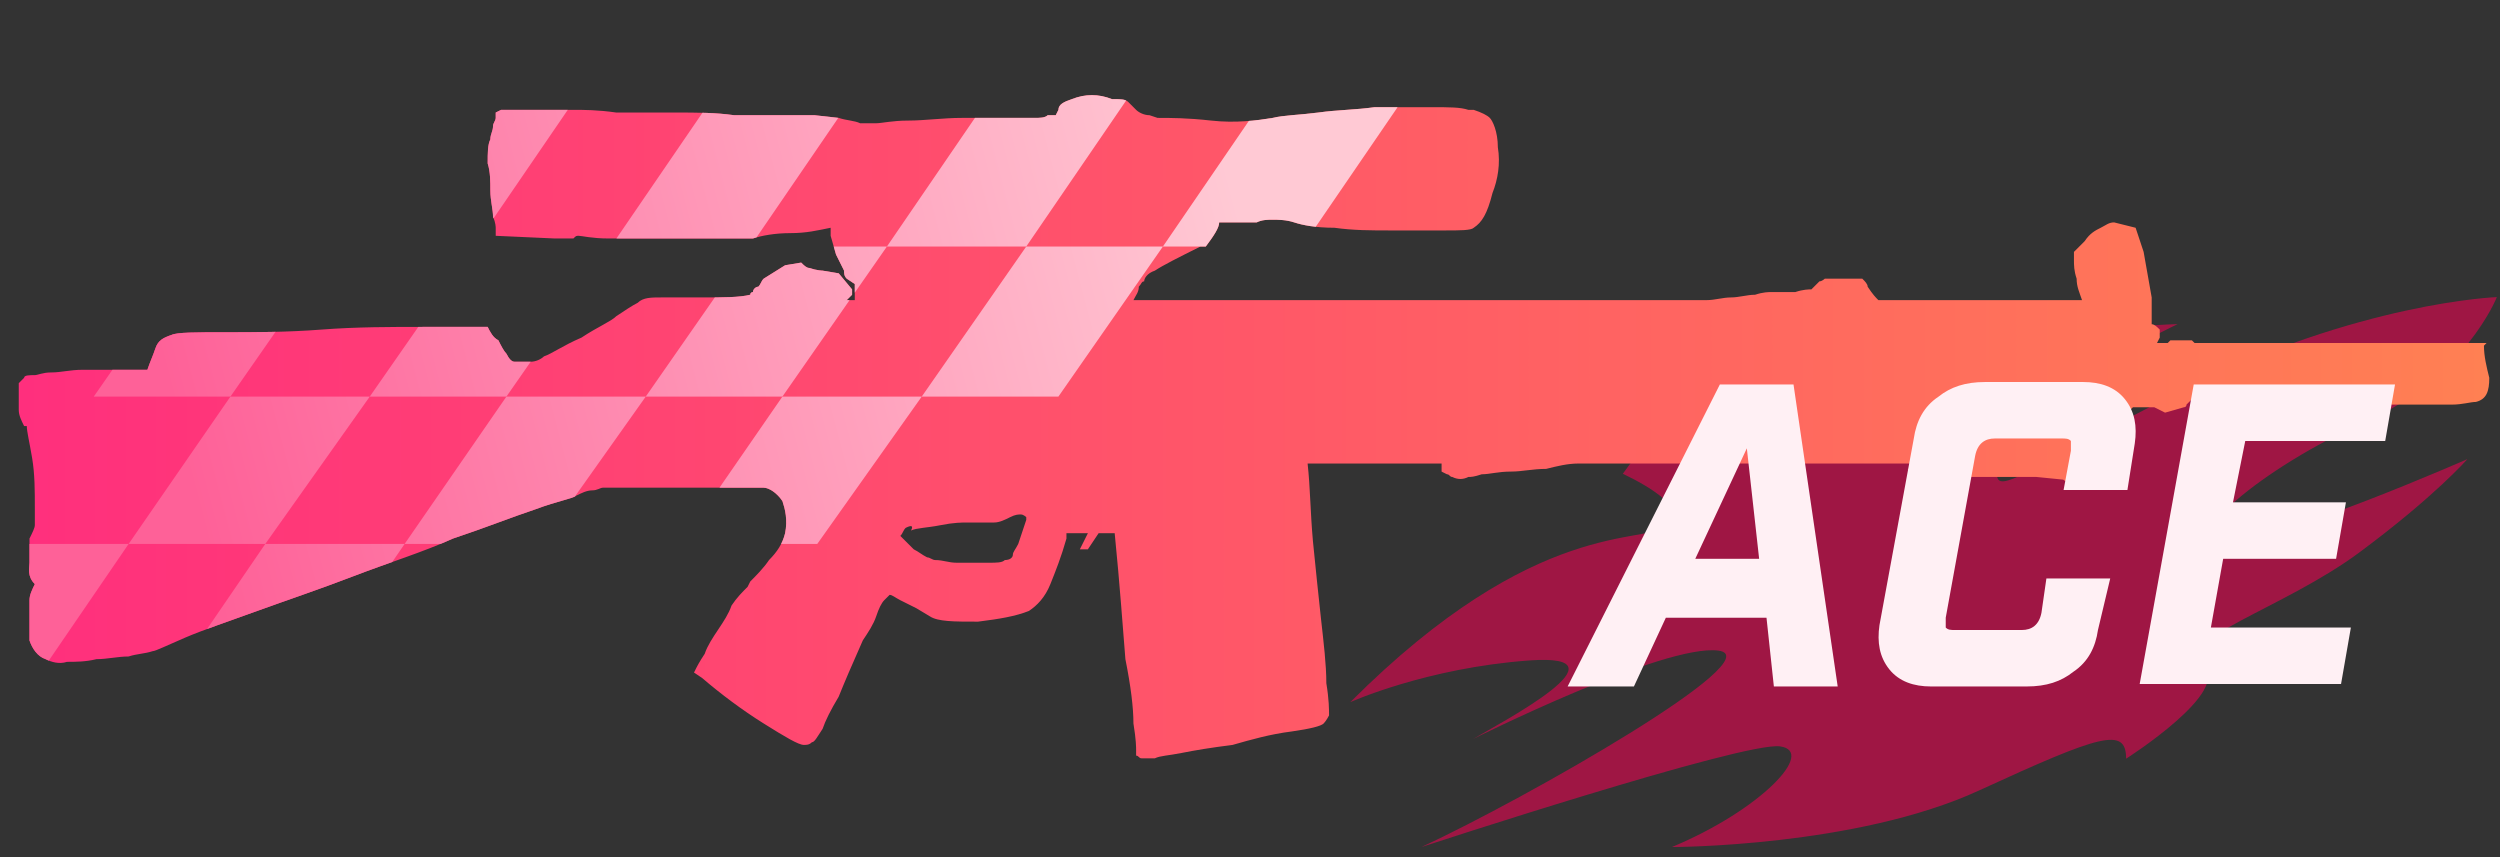 <?xml version="1.0" encoding="utf-8"?>
<!-- Generator: Adobe Illustrator 16.0.0, SVG Export Plug-In . SVG Version: 6.00 Build 0)  -->
<!DOCTYPE svg PUBLIC "-//W3C//DTD SVG 1.0//EN" "http://www.w3.org/TR/2001/REC-SVG-20010904/DTD/svg10.dtd">
<svg version="1.0" id="图层_1" xmlns="http://www.w3.org/2000/svg" xmlns:xlink="http://www.w3.org/1999/xlink" x="0px" y="0px"
	 width="93.3px" height="32px" viewBox="0 0 93.3 32" enable-background="new 0 0 93.3 32" xml:space="preserve">
<rect x="0" y="0" width="93.3" height="32" fill="#333333" stroke="none"/>
<path opacity="0.7" fill="#CE0B4C" enable-background="new    " d="M67.618,12.552c0,0-3.939,0.733-7.056,5.131
	c0,0,2.658,1.19,1.742,1.925c-0.917,0.733-4.949-0.366-11.912,6.597c0,0,2.84-1.281,6.688-1.558c3.85-0.275-1.007,2.291-2.106,2.932
	c0,0,7.146-3.572,9.163-3.298c2.016,0.273-7.147,5.497-11.087,7.33c0,0,12.003-3.939,13.378-3.757
	c1.374,0.183-0.733,2.383-4.032,3.757c0,0,6.872,0,11.454-2.107c4.581-2.107,5.497-2.383,5.497-1.19c0,0,4.03-2.566,2.841-3.483
	c-1.19-0.916,3.024-2.107,5.864-4.215s4.03-3.482,4.03-3.482s-6.87,3.024-8.979,3.116c-2.106,0.092,1.374-2.84,5.131-4.489
	c3.758-1.65,4.948-4.673,4.948-4.673s-5.131,0.183-11.728,3.482c-6.599,3.299-7.33,4.398-6.781,2.382
	c0.55-2.016,6.597-4.856,6.597-4.856s-8.429,0.183-12.278,3.208c-3.848,3.023-2.749-0.733-1.924-1.466
	C67.893,13.101,67.618,12.552,67.618,12.552z"/>
<linearGradient id="SVGID_1_" gradientUnits="userSpaceOnUse" x1="375.66" y1="-262.524" x2="467.86" y2="-262.524" gradientTransform="matrix(1 0 0 -1 -374.96 -246.6)">
	<stop  offset="0" style="stop-color:#FF2F7D"/>
	<stop  offset="1" style="stop-color:#FF8053"/>
</linearGradient>
<path fill="url(#SVGID_1_)" d="M92.701,12.9c0,0.4,0.1,0.8,0.199,1.2c0,0.5-0.1,0.8-0.5,0.9c-0.199,0-0.5,0.1-0.9,0.1
	c-0.399,0-0.899,0-1.399,0s-1,0-1.5,0S87.701,15,87.4,15l-0.3-0.1h-5.3c0,0-0.1,0.1-0.2,0.2c0,0.1-0.101,0.1-0.101,0.1L80.8,15.4
	l-0.4-0.2h-0.8l-0.2,0.2c-0.1,0.1-0.1,0.2-0.1,0.3v0.2L79,16.5H78.3v1.3L78,17.9C77.9,17.9,77.8,18,77.6,18c-0.3,0-0.5,0-0.601-0.1
	L76,17.8H73.1V18h-0.3c-0.7,0-1.1,0-1.2-0.1c-0.101,0-0.2-0.101-0.3-0.101c0-0.1,0-0.2,0-0.2s-0.1,0-0.1-0.1h0.1v-0.2H58.9
	c-0.4,0-0.8,0.101-1.199,0.2c-0.5,0-0.9,0.1-1.301,0.1c-0.5,0-0.8,0.101-1.1,0.101c-0.301,0.1-0.4,0.1-0.5,0.1
	c-0.2,0.101-0.4,0.101-0.6,0C54.1,17.8,54.1,17.7,54,17.7L53.8,17.6v-0.3h-5c0.1,0.9,0.1,1.8,0.199,2.9c0.101,1,0.201,2,0.301,2.899
	c0.1,0.9,0.199,1.7,0.199,2.4c0.101,0.6,0.101,1,0.101,1.2c0,0-0.101,0.2-0.2,0.3s-0.5,0.2-1.199,0.3C47.4,27.4,46.7,27.6,46,27.8
	c-0.8,0.101-1.4,0.2-1.9,0.3c-0.5,0.101-0.8,0.101-1,0.2c-0.2,0-0.4,0-0.5,0s-0.1-0.1-0.2-0.1c0,0,0-0.101,0-0.2s0-0.4-0.1-1
	c0-0.6-0.1-1.4-0.3-2.4C41.9,23.4,41.8,21.9,41.6,19.9H41l-0.4,0.6h-0.3l0.3-0.6h-0.8V20.1c-0.2,0.7-0.4,1.2-0.6,1.7
	c-0.2,0.5-0.5,0.8-0.8,1c-0.5,0.2-1.1,0.3-1.9,0.4c-0.9,0-1.5,0-1.8-0.2l-0.5-0.3c-0.2-0.101-0.4-0.2-0.6-0.3
	c-0.2-0.101-0.3-0.2-0.4-0.2L33,22.4c-0.1,0.1-0.2,0.3-0.3,0.6c-0.1,0.3-0.3,0.6-0.5,0.9c-0.4,0.899-0.7,1.6-0.9,2.1
	c-0.3,0.5-0.5,0.9-0.6,1.2c-0.2,0.3-0.3,0.5-0.4,0.5c-0.1,0.1-0.2,0.1-0.3,0.1c-0.2,0-0.7-0.3-1.5-0.8s-1.6-1.1-2.3-1.7l-0.3-0.2
	L26,24.9c0,0,0.1-0.2,0.3-0.5c0.1-0.301,0.3-0.601,0.5-0.9c0.2-0.3,0.4-0.6,0.5-0.9c0.2-0.3,0.4-0.5,0.6-0.699l0.1-0.2
	c0.2-0.2,0.5-0.5,0.7-0.8c0.3-0.301,0.5-0.601,0.6-1c0.1-0.5,0-0.9-0.1-1.2c-0.2-0.3-0.5-0.5-0.7-0.5h-5.8c0,0-0.1,0-0.2,0
	s-0.2,0.1-0.4,0.1c-0.2,0-0.4,0.101-0.6,0.2c-0.1,0.1-0.7,0.2-1.5,0.5c-0.9,0.3-1.9,0.7-3.1,1.1c-1.1,0.5-2.4,0.9-3.7,1.4
	c-1.3,0.5-2.5,0.9-3.6,1.3c-1.1,0.4-2,0.7-2.7,1c-0.7,0.3-1.1,0.5-1.2,0.5C5.4,24.4,5.1,24.4,4.8,24.5c-0.4,0-0.8,0.1-1.2,0.1
	C3.2,24.7,2.8,24.7,2.5,24.7c-0.3,0.1-0.6,0-0.8-0.101C1.4,24.5,1.2,24.2,1.1,23.9c0-0.301,0-0.601,0-0.9c0-0.2,0-0.4,0-0.6
	c0-0.2,0.1-0.4,0.2-0.601C1,21.5,1.1,21.2,1.1,21s0-0.5,0-0.9C1.2,19.9,1.3,19.7,1.3,19.6c0-0.199,0-0.399,0-0.6
	c0-0.7,0-1.3-0.1-1.9c-0.1-0.6-0.2-1-0.2-1.2H0.9c-0.1-0.2-0.2-0.4-0.2-0.6c0-0.2,0-0.4,0-0.5v-0.5c0.1-0.1,0.2-0.2,0.2-0.2
	C0.9,14,1.1,14,1.3,14c0.1,0,0.3-0.1,0.6-0.1c0.4,0,0.7-0.1,1.2-0.1s0.9,0,1.4,0c0.4,0,0.7,0,1,0c0.1-0.3,0.2-0.5,0.3-0.8
	c0.1-0.3,0.3-0.4,0.6-0.5c0.2-0.1,0.9-0.1,2-0.1s2.3,0,3.6-0.1c1.3-0.1,2.6-0.1,3.8-0.1c-0.2,0,0.5,0,2.2,0h0.2
	c0.1,0.2,0.2,0.4,0.4,0.5c0.1,0.2,0.2,0.4,0.3,0.5c0.1,0.2,0.2,0.3,0.3,0.3c0.2,0,0.4,0,0.6,0c0.2,0,0.4-0.1,0.5-0.2
	c0.3-0.1,0.7-0.4,1.4-0.7c0.6-0.4,1.1-0.6,1.3-0.8c0.3-0.2,0.6-0.4,0.8-0.5c0.2-0.2,0.5-0.2,0.9-0.2c0.4,0,0.9,0,1.6,0
	c0.7,0,1.3,0,1.7-0.1c0-0.1,0.1-0.1,0.1-0.1c0-0.1,0.1-0.2,0.2-0.2c0.1-0.1,0.1-0.2,0.2-0.3l0.8-0.5l0.6-0.1C30,9.9,30.1,10,30.2,10
	c0.3,0.1,0.5,0.1,0.5,0.1l0.6,0.1l0.5,0.6V11l-0.2,0.2h0.3v-0.6l-0.3-0.2c-0.1-0.1-0.1-0.2-0.1-0.3l-0.3-0.6L31,8.8V8.5
	c-0.5,0.1-0.9,0.2-1.5,0.2s-1.1,0.1-1.4,0.2c-0.2,0-0.6,0-1.3,0c-0.7,0-1.4,0-2.1,0c-0.8,0-1.4,0-2,0c-0.6,0-1-0.1-1.1-0.1
	s-0.1,0-0.2,0.1c-0.1,0-0.2,0-0.3,0c-0.2,0-0.3,0-0.4,0l-2.2-0.1V8.5c0,0,0-0.2-0.1-0.4c0-0.3-0.1-0.6-0.1-1c0-0.3,0-0.7-0.1-1
	c0-0.4,0-0.7,0.1-0.9c0-0.2,0.1-0.3,0.1-0.5c0-0.1,0.1-0.2,0.1-0.3s0-0.2,0-0.2l0.2-0.1h1.8c0.1,0,0.4,0,0.9,0c0.4,0,0.9,0,1.6,0.1
	c0.7,0,1.4,0,2.2,0c0.8,0,1.5,0,2.2,0.1c0.7,0,1.3,0,1.8,0s0.9,0,1.2,0l0.9,0.1c0.3,0.1,0.6,0.1,0.8,0.2c0.2,0,0.4,0,0.6,0
	c0.2,0,0.6-0.1,1.2-0.1s1.3-0.1,2-0.1c0.7,0,1.3,0,1.8,0s0.8,0,0.9,0c0.2,0,0.4,0,0.5-0.1c0.1,0,0.2,0,0.3,0l0.1-0.2
	c0-0.2,0.2-0.3,0.5-0.4c0.5-0.2,1-0.2,1.5,0h0.1c0.2,0,0.4,0,0.5,0.1c0.1,0.1,0.2,0.2,0.3,0.3s0.3,0.2,0.5,0.2l0.3,0.1
	c0.5,0,1.1,0,2,0.1c0.9,0.1,1.7,0,2.299-0.1c0.4-0.1,0.9-0.1,1.701-0.2C49.9,4.1,50.6,4.1,51.3,4c0.8,0,1.5,0,2.1,0
	c0.7,0,1.1,0,1.4,0.1H55C55.3,4.2,55.5,4.3,55.6,4.4s0.3,0.5,0.3,1.1c0.1,0.6,0,1.2-0.199,1.7C55.5,8,55.3,8.3,55,8.5
	c-0.1,0.1-0.5,0.1-1.1,0.1s-1.3,0-2,0c-0.699,0-1.4,0-2.1-0.1c-0.7,0-1.2-0.1-1.5-0.2C48,8.2,47.701,8.2,47.5,8.2
	c-0.199,0-0.399,0-0.6,0.1h-1.4c0,0.2-0.2,0.5-0.5,0.9h-0.2c-0.8,0.4-1.4,0.7-1.7,0.9c-0.3,0.1-0.4,0.3-0.4,0.4
	c-0.1,0-0.1,0.1-0.2,0.2c0,0.2-0.1,0.3-0.2,0.5h20.901c0,0,0.199,0,0.5,0c0.299,0,0.6-0.1,0.899-0.1S65.201,11,65.5,11
	c0.301-0.1,0.5-0.1,0.601-0.1c0.3,0,0.601,0,0.899,0c0.301-0.1,0.5-0.1,0.601-0.1l0.3-0.3c0.1,0,0.2-0.1,0.2-0.1H69.5
	c0.101,0.1,0.201,0.2,0.201,0.3C69.9,11,70,11.1,70.1,11.2h7.601C77.6,10.9,77.5,10.7,77.5,10.4c-0.1-0.3-0.1-0.5-0.1-0.7
	c0-0.2,0-0.3,0-0.3L77.8,9c0.199-0.3,0.4-0.4,0.6-0.5c0.2-0.1,0.301-0.2,0.5-0.2l0.801,0.2L80,9.4l0.301,1.7v1
	c0.1,0,0.199,0.1,0.3,0.2c0,0.1,0,0.2,0,0.3L80.5,12.8H80.6c0.2,0,0.3,0,0.3,0l0.1-0.1H81.8l0.1,0.1c0.1,0,0.1,0,0.2,0h10.7
	L92.701,12.9z M33.8,19.7c-0.1,0.1-0.1,0.2-0.2,0.3l0.5,0.5c0.2,0.1,0.3,0.2,0.5,0.3c0.1,0,0.2,0.101,0.3,0.101
	c0.3,0,0.5,0.1,0.8,0.1c0.2,0,0.4,0,0.5,0c0.1,0,0.4,0,0.7,0c0.3,0,0.5,0,0.6-0.1c0.2,0,0.3-0.101,0.3-0.2c0-0.101,0.1-0.2,0.2-0.4
	c0.2-0.6,0.3-0.899,0.3-0.899V19.3c0,0-0.1-0.1-0.2-0.1s-0.2,0-0.4,0.1c-0.2,0.101-0.4,0.2-0.6,0.2h-1c-0.2,0-0.5,0-1,0.1
	C34.6,19.7,34.2,19.7,34,19.8C34.1,19.6,34,19.6,33.8,19.7z"/>
<g>
	<g>
		<defs>
			<path id="SVGID_2_" d="M92.701,12.9c0,0.4,0.1,0.8,0.199,1.2c0,0.5-0.1,0.8-0.5,0.9c-0.199,0-0.5,0.1-0.9,0.1
				c-0.399,0-0.899,0-1.399,0s-1,0-1.5,0S87.701,15,87.4,15l-0.3-0.1h-5.3c0,0-0.1,0.1-0.2,0.2c0,0.1-0.101,0.1-0.101,0.1L80.8,15.4
				l-0.4-0.2h-0.8l-0.2,0.2c-0.1,0.1-0.1,0.2-0.1,0.3v0.2L79,16.5H78.3v1.3L78,17.9C77.9,17.9,77.8,18,77.6,18
				c-0.3,0-0.5,0-0.601-0.1L76,17.8H73.1V18h-0.3c-0.7,0-1.1,0-1.2-0.1c-0.101,0-0.2-0.101-0.3-0.101c0-0.1,0-0.2,0-0.2
				s-0.1,0-0.1-0.1h0.1v-0.2H58.9c-0.4,0-0.8,0.101-1.199,0.2c-0.5,0-0.9,0.1-1.301,0.1c-0.5,0-0.8,0.101-1.1,0.101
				c-0.301,0.1-0.4,0.1-0.5,0.1c-0.2,0.101-0.4,0.101-0.6,0C54.1,17.8,54.1,17.7,54,17.7L53.8,17.6v-0.3h-5
				c0.1,0.9,0.1,1.8,0.199,2.9c0.101,1,0.201,2,0.301,2.899c0.1,0.9,0.199,1.7,0.199,2.4c0.101,0.6,0.101,1,0.101,1.2
				c0,0-0.101,0.2-0.2,0.3s-0.5,0.2-1.199,0.3C47.4,27.4,46.7,27.6,46,27.8c-0.8,0.101-1.4,0.2-1.9,0.3c-0.5,0.101-0.8,0.101-1,0.2
				c-0.2,0-0.4,0-0.5,0s-0.1-0.1-0.2-0.1c0,0,0-0.101,0-0.2s0-0.4-0.1-1c0-0.6-0.1-1.4-0.3-2.4C41.9,23.4,41.8,21.9,41.6,19.9H41
				l-0.4,0.6h-0.3l0.3-0.6h-0.8V20.1c-0.2,0.7-0.4,1.2-0.6,1.7c-0.2,0.5-0.5,0.8-0.8,1c-0.5,0.2-1.1,0.3-1.9,0.4
				c-0.9,0-1.5,0-1.8-0.2l-0.5-0.3c-0.2-0.101-0.4-0.2-0.6-0.3c-0.2-0.101-0.3-0.2-0.4-0.2L33,22.4c-0.1,0.1-0.2,0.3-0.3,0.6
				c-0.1,0.3-0.3,0.6-0.5,0.9c-0.4,0.899-0.7,1.6-0.9,2.1c-0.3,0.5-0.5,0.9-0.6,1.2c-0.2,0.3-0.3,0.5-0.4,0.5
				c-0.1,0.1-0.2,0.1-0.3,0.1c-0.2,0-0.7-0.3-1.5-0.8s-1.6-1.1-2.3-1.7l-0.3-0.2L26,24.9c0,0,0.1-0.2,0.3-0.5
				c0.1-0.301,0.3-0.601,0.5-0.9c0.2-0.3,0.4-0.6,0.5-0.9c0.2-0.3,0.4-0.5,0.6-0.699l0.1-0.2c0.2-0.2,0.5-0.5,0.7-0.8
				c0.3-0.301,0.5-0.601,0.6-1c0.1-0.5,0-0.9-0.1-1.2c-0.2-0.3-0.5-0.5-0.7-0.5h-5.8c0,0-0.1,0-0.2,0s-0.2,0.1-0.4,0.1
				c-0.2,0-0.4,0.101-0.6,0.2c-0.1,0.1-0.7,0.2-1.5,0.5c-0.9,0.3-1.9,0.7-3.1,1.1c-1.1,0.5-2.4,0.9-3.7,1.4
				c-1.3,0.5-2.5,0.9-3.6,1.3c-1.1,0.4-2,0.7-2.7,1c-0.7,0.3-1.1,0.5-1.2,0.5C5.4,24.4,5.1,24.4,4.8,24.5c-0.4,0-0.8,0.1-1.2,0.1
				C3.2,24.7,2.8,24.7,2.5,24.7c-0.3,0.1-0.6,0-0.8-0.101C1.4,24.5,1.2,24.2,1.1,23.9c0-0.301,0-0.601,0-0.9c0-0.2,0-0.4,0-0.6
				c0-0.2,0.1-0.4,0.2-0.601C1,21.5,1.1,21.2,1.1,21s0-0.5,0-0.9C1.2,19.9,1.3,19.7,1.3,19.6c0-0.199,0-0.399,0-0.6
				c0-0.7,0-1.3-0.1-1.9c-0.1-0.6-0.2-1-0.2-1.2H0.9c-0.1-0.2-0.2-0.4-0.2-0.6c0-0.2,0-0.4,0-0.5v-0.5c0.1-0.1,0.2-0.2,0.2-0.2
				C0.9,14,1.1,14,1.3,14c0.1,0,0.3-0.1,0.6-0.1c0.4,0,0.7-0.1,1.2-0.1s0.9,0,1.4,0c0.4,0,0.7,0,1,0c0.1-0.3,0.2-0.5,0.3-0.8
				c0.1-0.3,0.3-0.4,0.6-0.5c0.2-0.1,0.9-0.1,2-0.1s2.3,0,3.6-0.1c1.3-0.1,2.6-0.1,3.8-0.1c-0.2,0,0.5,0,2.2,0h0.2
				c0.1,0.2,0.2,0.4,0.4,0.5c0.1,0.2,0.2,0.4,0.3,0.5c0.1,0.2,0.2,0.3,0.3,0.3c0.2,0,0.4,0,0.6,0c0.2,0,0.4-0.1,0.5-0.2
				c0.3-0.1,0.7-0.4,1.4-0.7c0.6-0.4,1.1-0.6,1.3-0.8c0.3-0.2,0.6-0.4,0.8-0.5c0.2-0.2,0.5-0.2,0.9-0.2c0.4,0,0.9,0,1.6,0
				c0.7,0,1.3,0,1.7-0.1c0-0.1,0.1-0.1,0.1-0.1c0-0.1,0.1-0.2,0.2-0.2c0.1-0.1,0.1-0.2,0.2-0.3l0.8-0.5l0.6-0.1
				C30,9.9,30.1,10,30.2,10c0.3,0.1,0.5,0.1,0.5,0.1l0.6,0.1l0.5,0.6V11l-0.2,0.2h0.3v-0.6l-0.3-0.2c-0.1-0.1-0.1-0.2-0.1-0.3
				l-0.3-0.6L31,8.8V8.5c-0.5,0.1-0.9,0.2-1.5,0.2s-1.1,0.1-1.4,0.2c-0.2,0-0.6,0-1.3,0c-0.7,0-1.4,0-2.1,0c-0.8,0-1.4,0-2,0
				c-0.6,0-1-0.1-1.1-0.1s-0.1,0-0.2,0.1c-0.1,0-0.2,0-0.3,0c-0.2,0-0.3,0-0.4,0l-2.2-0.1V8.5c0,0,0-0.2-0.1-0.4
				c0-0.3-0.1-0.6-0.1-1c0-0.3,0-0.7-0.1-1c0-0.4,0-0.7,0.1-0.9c0-0.2,0.1-0.3,0.1-0.5c0-0.1,0.1-0.2,0.1-0.3s0-0.2,0-0.2l0.2-0.1
				h1.8c0.1,0,0.4,0,0.9,0c0.4,0,0.9,0,1.6,0.1c0.7,0,1.4,0,2.2,0c0.8,0,1.5,0,2.2,0.1c0.7,0,1.3,0,1.8,0s0.9,0,1.2,0l0.9,0.1
				c0.3,0.1,0.6,0.1,0.8,0.2c0.2,0,0.4,0,0.6,0c0.2,0,0.6-0.1,1.2-0.1s1.3-0.1,2-0.1c0.7,0,1.3,0,1.8,0s0.8,0,0.9,0
				c0.2,0,0.4,0,0.5-0.1c0.1,0,0.2,0,0.3,0l0.1-0.2c0-0.2,0.2-0.3,0.5-0.4c0.5-0.2,1-0.2,1.5,0h0.1c0.2,0,0.4,0,0.5,0.1
				c0.1,0.1,0.2,0.2,0.3,0.3s0.3,0.2,0.5,0.2l0.3,0.1c0.5,0,1.1,0,2,0.1c0.9,0.1,1.7,0,2.299-0.1c0.4-0.1,0.9-0.1,1.701-0.2
				C49.9,4.1,50.6,4.1,51.3,4c0.8,0,1.5,0,2.1,0c0.7,0,1.1,0,1.4,0.1H55C55.3,4.2,55.5,4.3,55.6,4.4s0.3,0.5,0.3,1.1
				c0.1,0.6,0,1.2-0.199,1.7C55.5,8,55.3,8.3,55,8.5c-0.1,0.1-0.5,0.1-1.1,0.1s-1.3,0-2,0c-0.699,0-1.4,0-2.1-0.1
				c-0.7,0-1.2-0.1-1.5-0.2C48,8.2,47.701,8.2,47.5,8.2c-0.199,0-0.399,0-0.6,0.1h-1.4c0,0.2-0.2,0.5-0.5,0.9h-0.2
				c-0.8,0.4-1.4,0.7-1.7,0.9c-0.3,0.1-0.4,0.3-0.4,0.4c-0.1,0-0.1,0.1-0.2,0.2c0,0.2-0.1,0.3-0.2,0.5h20.901c0,0,0.199,0,0.5,0
				c0.299,0,0.6-0.1,0.899-0.1S65.201,11,65.5,11c0.301-0.1,0.5-0.1,0.601-0.1c0.3,0,0.601,0,0.899,0c0.301-0.1,0.5-0.1,0.601-0.1
				l0.3-0.3c0.1,0,0.2-0.1,0.2-0.1H69.5c0.101,0.1,0.201,0.2,0.201,0.3C69.9,11,70,11.1,70.1,11.2h7.601
				C77.6,10.9,77.5,10.7,77.5,10.4c-0.1-0.3-0.1-0.5-0.1-0.7c0-0.2,0-0.3,0-0.3L77.8,9c0.199-0.3,0.4-0.4,0.6-0.5
				c0.2-0.1,0.301-0.2,0.5-0.2l0.801,0.2L80,9.4l0.301,1.7v1c0.1,0,0.199,0.1,0.3,0.2c0,0.1,0,0.2,0,0.3L80.5,12.8H80.6
				c0.2,0,0.3,0,0.3,0l0.1-0.1H81.8l0.1,0.1c0.1,0,0.1,0,0.2,0h10.7L92.701,12.9z M33.8,19.7c-0.1,0.1-0.1,0.2-0.2,0.3l0.5,0.5
				c0.2,0.1,0.3,0.2,0.5,0.3c0.1,0,0.2,0.101,0.3,0.101c0.3,0,0.5,0.1,0.8,0.1c0.2,0,0.4,0,0.5,0c0.1,0,0.4,0,0.7,0
				c0.3,0,0.5,0,0.6-0.1c0.2,0,0.3-0.101,0.3-0.2c0-0.101,0.1-0.2,0.2-0.4c0.2-0.6,0.3-0.899,0.3-0.899V19.3c0,0-0.1-0.1-0.2-0.1
				s-0.2,0-0.4,0.1c-0.2,0.101-0.4,0.2-0.6,0.2h-1c-0.2,0-0.5,0-1,0.1C34.6,19.7,34.2,19.7,34,19.8C34.1,19.6,34,19.6,33.8,19.7z"/>
		</defs>
		<clipPath id="SVGID_3_">
			<use xlink:href="#SVGID_2_"  overflow="visible"/>
		</clipPath>
		<g clip-path="url(#SVGID_3_)">
			<g>
				
					<linearGradient id="SVGID_4_" gradientUnits="userSpaceOnUse" x1="382.858" y1="-267.734" x2="422.24" y2="-257.354" gradientTransform="matrix(1 0 0 -1 -374.96 -246.6)">
					<stop  offset="2.054068e-007" style="stop-color:#FE6198"/>
					<stop  offset="1" style="stop-color:#FFC9D4"/>
				</linearGradient>
				<polygon fill="url(#SVGID_4_)" points="-4.3,26 0.9,26 4.8,20.3 -0.4,20.3 				"/>
				
					<linearGradient id="SVGID_5_" gradientUnits="userSpaceOnUse" x1="382.062" y1="-264.715" x2="421.44" y2="-254.337" gradientTransform="matrix(1 0 0 -1 -374.96 -246.6)">
					<stop  offset="2.054068e-007" style="stop-color:#FE6198"/>
					<stop  offset="1" style="stop-color:#FFC9D4"/>
				</linearGradient>
				<polygon fill="url(#SVGID_5_)" points="8.6,14.8 4.8,20.3 9.9,20.3 13.8,14.8 				"/>
				
					<linearGradient id="SVGID_6_" gradientUnits="userSpaceOnUse" x1="383.418" y1="-270.302" x2="422.803" y2="-259.921" gradientTransform="matrix(1 0 0 -1 -374.96 -246.6)">
					<stop  offset="2.054068e-007" style="stop-color:#FE6198"/>
					<stop  offset="1" style="stop-color:#FFC9D4"/>
				</linearGradient>
				<polygon fill="url(#SVGID_6_)" points="6,26 11.2,26 15.1,20.3 9.9,20.3 				"/>
				
					<linearGradient id="SVGID_7_" gradientUnits="userSpaceOnUse" x1="382.622" y1="-267.282" x2="422.002" y2="-256.903" gradientTransform="matrix(1 0 0 -1 -374.96 -246.6)">
					<stop  offset="2.054068e-007" style="stop-color:#FE6198"/>
					<stop  offset="1" style="stop-color:#FFC9D4"/>
				</linearGradient>
				<polygon fill="url(#SVGID_7_)" points="15.1,20.3 20.2,20.3 24.1,14.8 18.9,14.8 				"/>
				
					<linearGradient id="SVGID_8_" gradientUnits="userSpaceOnUse" x1="380.722" y1="-259.19" x2="420.103" y2="-248.81" gradientTransform="matrix(1 0 0 -1 -374.96 -246.6)">
					<stop  offset="2.054068e-007" style="stop-color:#FE6198"/>
					<stop  offset="1" style="stop-color:#FFC9D4"/>
				</linearGradient>
				<polygon fill="url(#SVGID_8_)" points="7.4,9.2 3.5,14.8 8.6,14.8 12.5,9.2 				"/>
				
					<linearGradient id="SVGID_9_" gradientUnits="userSpaceOnUse" x1="379.918" y1="-256.137" x2="419.301" y2="-245.757" gradientTransform="matrix(1 0 0 -1 -374.96 -246.6)">
					<stop  offset="2.054068e-007" style="stop-color:#FE6198"/>
					<stop  offset="1" style="stop-color:#FFC9D4"/>
				</linearGradient>
				<polygon fill="url(#SVGID_9_)" points="21.6,3.5 16.4,3.5 12.5,9.2 17.7,9.2 				"/>
				
					<linearGradient id="SVGID_10_" gradientUnits="userSpaceOnUse" x1="381.281" y1="-261.757" x2="420.666" y2="-251.376" gradientTransform="matrix(1 0 0 -1 -374.96 -246.6)">
					<stop  offset="2.054068e-007" style="stop-color:#FE6198"/>
					<stop  offset="1" style="stop-color:#FFC9D4"/>
				</linearGradient>
				<polygon fill="url(#SVGID_10_)" points="18.9,14.8 22.8,9.2 17.7,9.2 13.8,14.8 				"/>
				
					<linearGradient id="SVGID_11_" gradientUnits="userSpaceOnUse" x1="380.478" y1="-258.704" x2="419.86" y2="-248.324" gradientTransform="matrix(1 0 0 -1 -374.96 -246.6)">
					<stop  offset="2.054068e-007" style="stop-color:#FE6198"/>
					<stop  offset="1" style="stop-color:#FFC9D4"/>
				</linearGradient>
				<polygon fill="url(#SVGID_11_)" points="31.9,3.5 26.7,3.5 22.8,9.2 28,9.2 				"/>
				
					<linearGradient id="SVGID_12_" gradientUnits="userSpaceOnUse" x1="383.179" y1="-269.851" x2="422.563" y2="-259.471" gradientTransform="matrix(1 0 0 -1 -374.96 -246.6)">
					<stop  offset="2.054068e-007" style="stop-color:#FE6198"/>
					<stop  offset="1" style="stop-color:#FFC9D4"/>
				</linearGradient>
				<polygon fill="url(#SVGID_12_)" points="25.4,20.3 30.5,20.3 34.4,14.8 29.2,14.8 				"/>
				
					<linearGradient id="SVGID_13_" gradientUnits="userSpaceOnUse" x1="382.403" y1="-266.891" x2="421.782" y2="-256.512" gradientTransform="matrix(1 0 0 -1 -374.96 -246.6)">
					<stop  offset="2.054068e-007" style="stop-color:#FE6198"/>
					<stop  offset="1" style="stop-color:#FFC9D4"/>
				</linearGradient>
				<polygon fill="url(#SVGID_13_)" points="34.4,14.8 39.5,14.8 43.4,9.2 38.3,9.2 				"/>
				
					<linearGradient id="SVGID_14_" gradientUnits="userSpaceOnUse" x1="381.841" y1="-264.324" x2="421.225" y2="-253.944" gradientTransform="matrix(1 0 0 -1 -374.96 -246.6)">
					<stop  offset="2.054068e-007" style="stop-color:#FE6198"/>
					<stop  offset="1" style="stop-color:#FFC9D4"/>
				</linearGradient>
				<polygon fill="url(#SVGID_14_)" points="28,9.2 24.1,14.8 29.2,14.8 33.1,9.2 				"/>
				
					<linearGradient id="SVGID_15_" gradientUnits="userSpaceOnUse" x1="381.036" y1="-261.272" x2="420.419" y2="-250.891" gradientTransform="matrix(1 0 0 -1 -374.96 -246.6)">
					<stop  offset="2.054068e-007" style="stop-color:#FE6198"/>
					<stop  offset="1" style="stop-color:#FFC9D4"/>
				</linearGradient>
				<polygon fill="url(#SVGID_15_)" points="42.2,3.5 37,3.5 33.1,9.2 38.3,9.2 				"/>
				
					<linearGradient id="SVGID_16_" gradientUnits="userSpaceOnUse" x1="381.59" y1="-263.841" x2="420.978" y2="-253.459" gradientTransform="matrix(1 0 0 -1 -374.96 -246.6)">
					<stop  offset="2.054068e-007" style="stop-color:#FE6198"/>
					<stop  offset="1" style="stop-color:#FFC9D4"/>
				</linearGradient>
				<polygon fill="url(#SVGID_16_)" points="47.3,3.5 43.4,9.2 48.6,9.2 52.5,3.5 				"/>
			</g>
		</g>
	</g>
</g>
<g>
	<path fill="#FFF0F4" d="M62.169,23.054l-1.191,2.565h-2.474l5.681-11.27h2.749l1.649,11.27h-2.382l-0.275-2.565H62.169z
		 M65.192,16.731l-1.924,4.123h2.383L65.192,16.731z"/>
	<path fill="#FFF0F4" d="M72.065,25.619c-0.642,0-1.19-0.183-1.558-0.642c-0.365-0.458-0.458-1.007-0.365-1.648l1.281-6.964
		c0.094-0.642,0.367-1.191,0.917-1.558c0.458-0.367,1.009-0.55,1.741-0.55h3.665c0.641,0,1.19,0.183,1.557,0.642
		c0.367,0.458,0.459,1.008,0.367,1.649l-0.275,1.74h-2.382l0.273-1.466c0-0.184,0-0.274,0-0.366
		c-0.091-0.092-0.183-0.092-0.365-0.092h-2.473c-0.367,0-0.643,0.184-0.734,0.642l-1.099,6.047c0,0.184,0,0.275,0,0.367
		c0.091,0.092,0.183,0.092,0.365,0.092h2.475c0.367,0,0.641-0.184,0.732-0.642l0.185-1.282h2.382l-0.458,1.924
		c-0.092,0.642-0.365,1.19-0.917,1.558c-0.458,0.366-1.007,0.549-1.741,0.549H72.065z"/>
	<path fill="#FFF0F4" d="M89.382,14.349l-0.366,2.108h-5.223l-0.458,2.29h4.215l-0.367,2.107h-4.214l-0.459,2.566h5.225
		l-0.367,2.107h-7.515l2.017-11.179H89.382z"/>
</g>
</svg>
